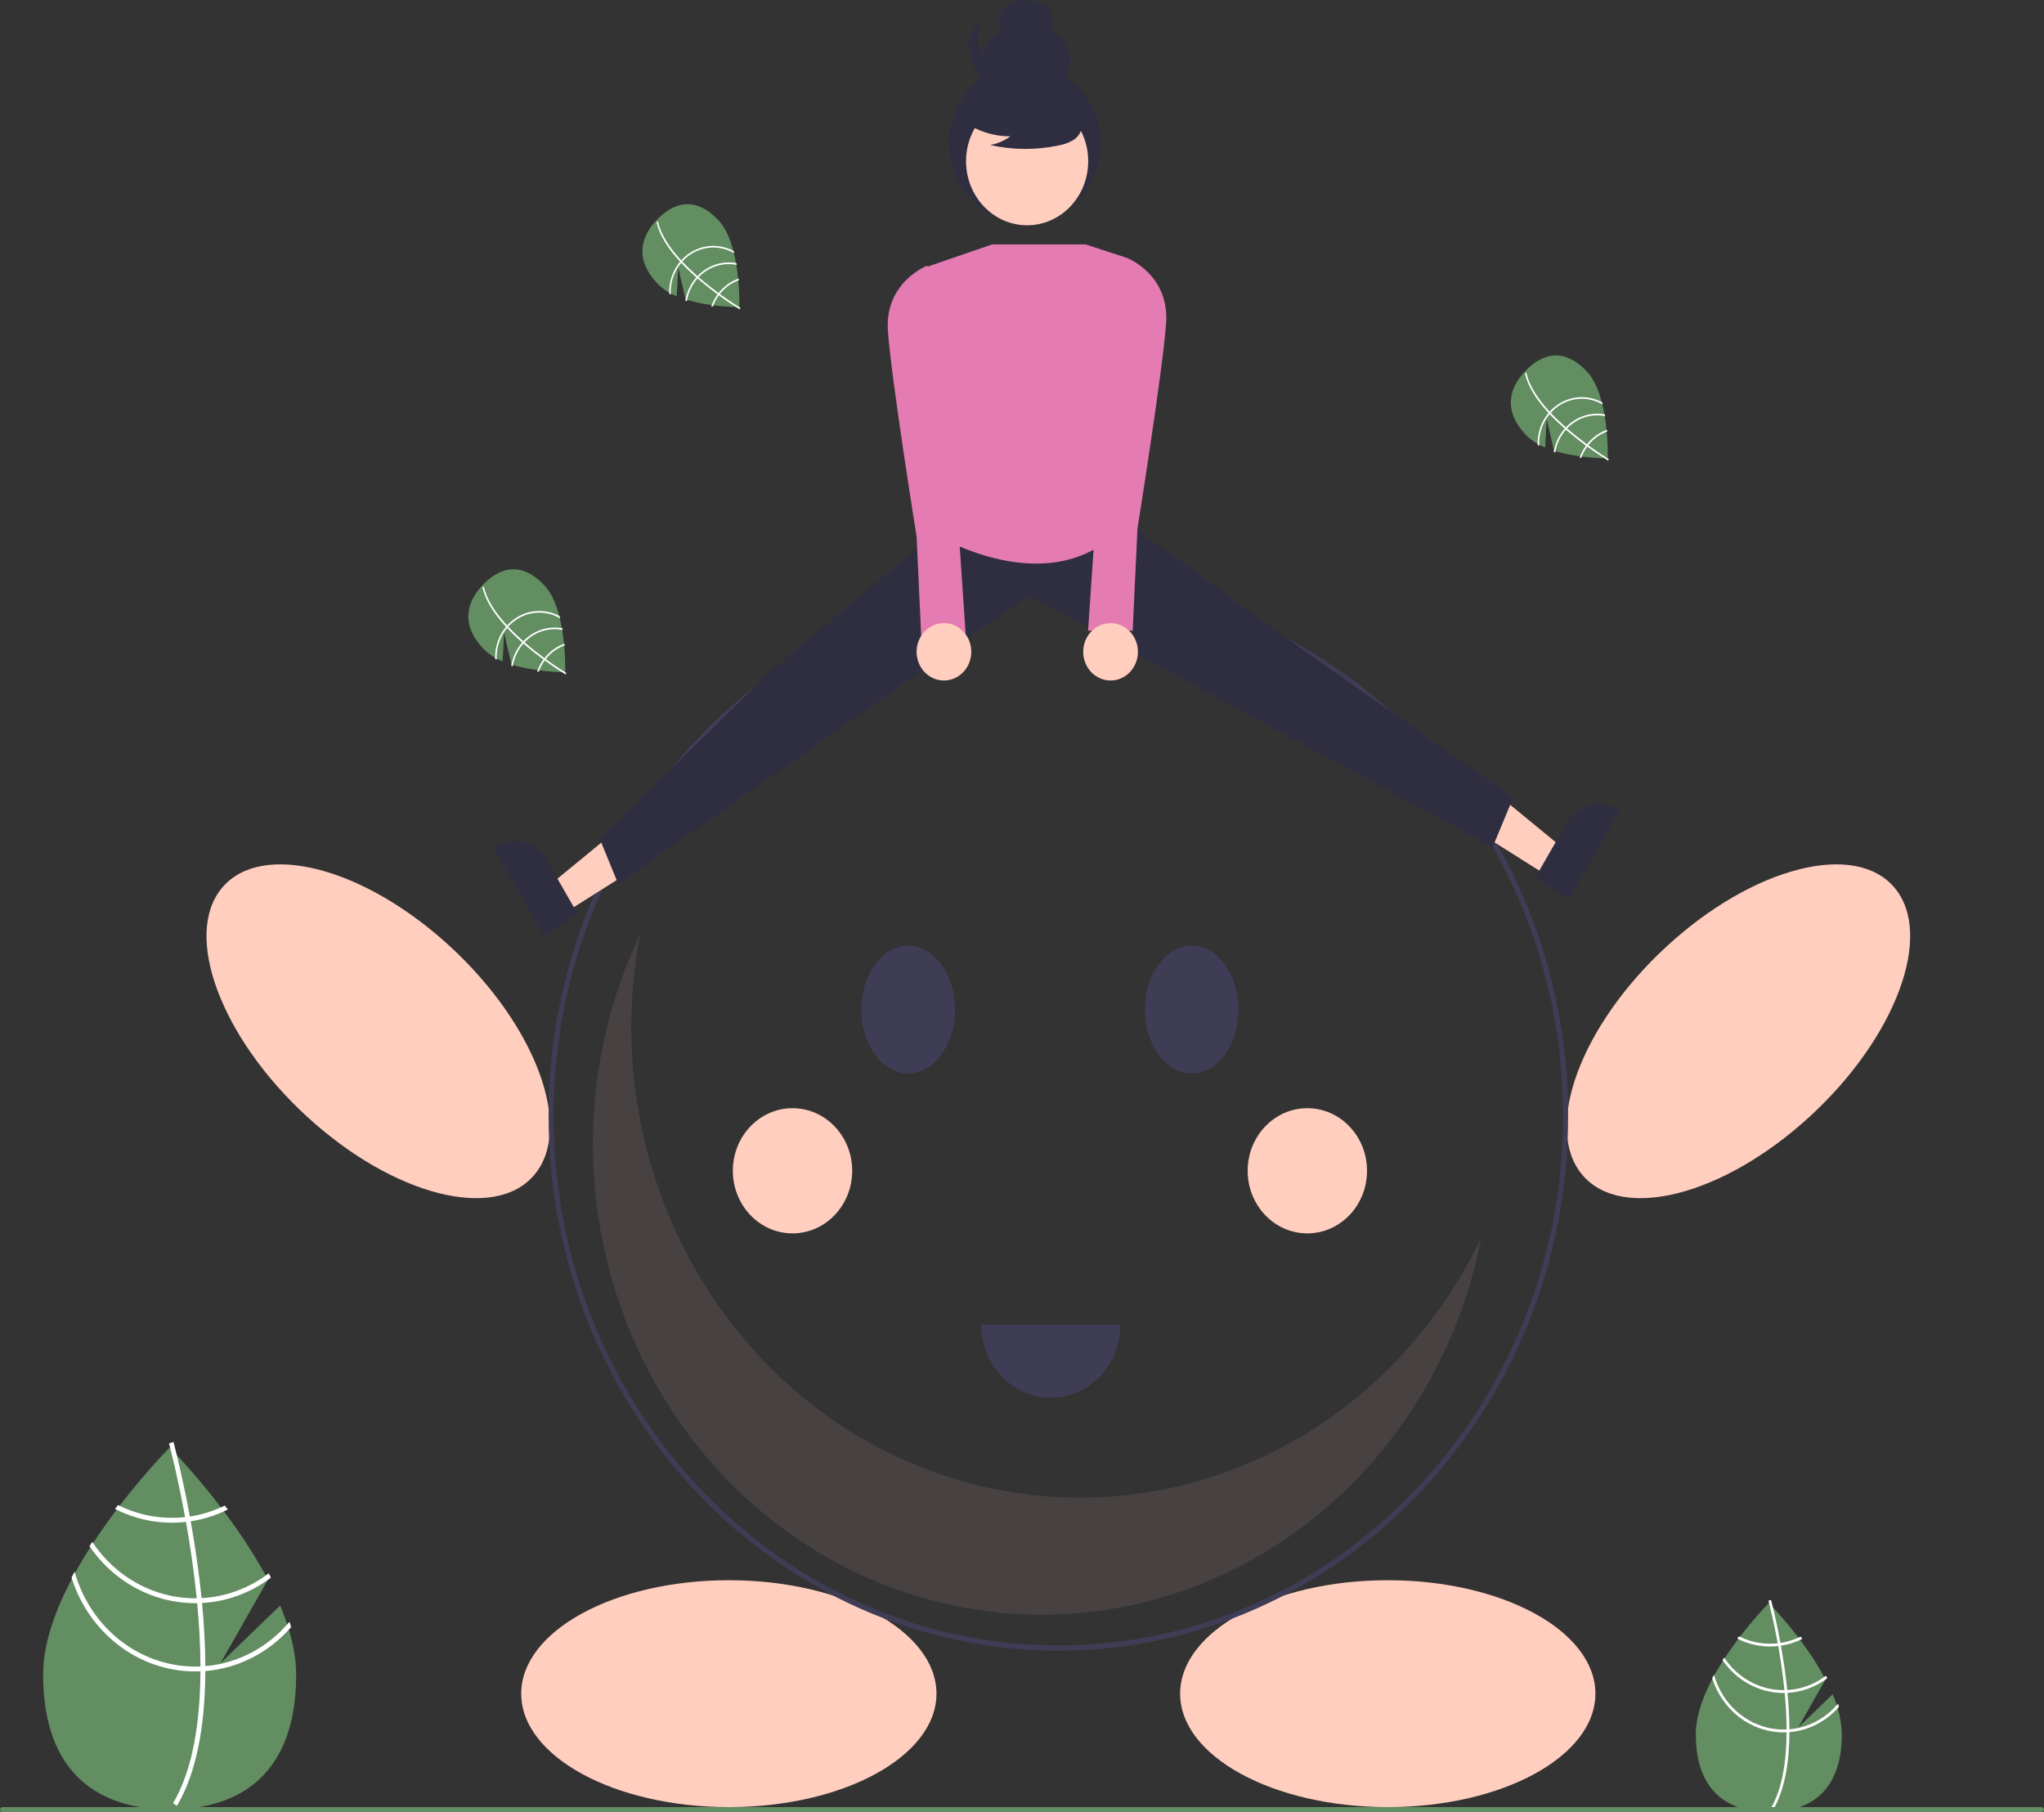 <svg width="238" height="211" viewBox="0 0 238 211" fill="none" xmlns="http://www.w3.org/2000/svg">
<rect x="0" y="0" width="238" height="211" fill="#333333" stroke="none"/>
<g clip-path="url(#clip0_830_29230)">
<path d="M213.385 197.262L209.383 201.126L212.563 195.529C210.057 190.763 205.959 186.645 205.959 186.645C205.959 186.645 197.455 195.188 197.455 201.903C197.455 208.619 201.262 210.964 205.959 210.964C210.655 210.964 214.462 208.619 214.462 201.903C214.409 200.295 214.043 198.716 213.385 197.262Z" fill="#628E62"/>
<path d="M208.356 201.336V201.667C208.337 205.514 207.718 208.517 206.504 210.63C206.487 210.662 206.468 210.691 206.451 210.722L206.315 210.635L206.185 210.55C207.532 208.267 208.009 205.041 208.026 201.685C208.027 201.577 208.029 201.467 208.027 201.357C208.023 199.936 207.94 198.499 207.807 197.103C207.798 196.995 207.787 196.885 207.776 196.775C207.591 194.933 207.326 193.173 207.054 191.644C207.035 191.536 207.015 191.428 206.994 191.321C206.524 188.735 206.044 186.862 205.935 186.448C205.922 186.397 205.915 186.369 205.913 186.363L206.062 186.318L206.063 186.317L206.213 186.272C206.215 186.279 206.241 186.372 206.285 186.546C206.452 187.195 206.887 188.957 207.313 191.28C207.332 191.385 207.352 191.493 207.371 191.602C207.593 192.842 207.81 194.228 207.982 195.684C208.026 196.049 208.065 196.41 208.099 196.765C208.112 196.875 208.123 196.985 208.132 197.093C208.276 198.602 208.35 200.016 208.356 201.336Z" fill="white"/>
<path d="M207.308 191.28C207.204 191.295 207.097 191.309 206.989 191.321C206.697 191.353 206.402 191.368 206.108 191.368C204.854 191.37 203.615 191.077 202.483 190.51C202.417 190.597 202.351 190.683 202.284 190.772C203.475 191.382 204.783 191.698 206.108 191.696C206.422 191.696 206.736 191.679 207.049 191.644C207.155 191.632 207.261 191.618 207.366 191.601C208.23 191.471 209.071 191.204 209.859 190.81C209.791 190.72 209.726 190.631 209.662 190.544C208.916 190.91 208.123 191.158 207.308 191.28Z" fill="white"/>
<path d="M208.097 196.765C207.989 196.772 207.881 196.775 207.773 196.775C207.74 196.777 207.706 196.777 207.673 196.777C206.314 196.777 204.974 196.432 203.77 195.772C202.565 195.112 201.53 194.156 200.753 192.986C200.691 193.083 200.628 193.18 200.567 193.278C201.377 194.462 202.443 195.426 203.679 196.092C204.915 196.757 206.284 197.104 207.673 197.104C207.717 197.104 207.761 197.104 207.804 197.103C207.914 197.101 208.022 197.098 208.129 197.093C209.798 197.003 211.406 196.412 212.763 195.389C212.713 195.292 212.663 195.195 212.611 195.099C211.293 196.103 209.724 196.682 208.097 196.765Z" fill="white"/>
<path d="M208.358 201.336C208.249 201.346 208.139 201.352 208.03 201.357C207.913 201.362 207.795 201.365 207.678 201.365C205.852 201.363 204.075 200.74 202.614 199.591C201.153 198.441 200.086 196.826 199.574 194.987C199.504 195.12 199.433 195.251 199.366 195.384C199.944 197.218 201.057 198.815 202.55 199.948C204.042 201.08 205.836 201.691 207.678 201.693C207.795 201.693 207.913 201.691 208.028 201.685C208.139 201.681 208.249 201.675 208.358 201.667C210.568 201.485 212.629 200.43 214.124 198.715C214.092 198.594 214.054 198.475 214.017 198.353C212.572 200.081 210.542 201.151 208.358 201.336Z" fill="white"/>
<path d="M179.917 52.097L180.085 48.747L180.942 52.471C183.864 53.395 187.202 53.359 187.202 53.359C187.202 53.359 187.427 46.101 184.795 43.278C182.162 40.454 179.642 41.11 177.667 43.134C175.693 45.159 175.011 47.786 177.644 50.61C178.297 51.263 179.07 51.769 179.917 52.097Z" fill="#628E62"/>
<path d="M180.437 48.216L180.307 48.077C178.806 46.451 177.89 44.922 177.571 43.51C177.566 43.489 177.563 43.469 177.558 43.448L177.649 43.426L177.737 43.406C178.065 44.947 179.13 46.509 180.439 47.927C180.48 47.973 180.523 48.02 180.566 48.066C181.125 48.661 181.724 49.23 182.327 49.759C182.373 49.801 182.421 49.842 182.469 49.884C183.268 50.578 184.07 51.204 184.784 51.73C184.834 51.767 184.885 51.804 184.935 51.84C186.147 52.724 187.083 53.305 187.292 53.432C187.317 53.448 187.331 53.456 187.334 53.458L187.289 53.541V53.542L187.243 53.626C187.24 53.623 187.192 53.596 187.106 53.541C186.781 53.341 185.908 52.787 184.817 51.994C184.768 51.958 184.717 51.922 184.667 51.884C184.087 51.458 183.453 50.969 182.81 50.431C182.648 50.297 182.49 50.162 182.336 50.027C182.288 49.986 182.241 49.945 182.194 49.904C181.542 49.331 180.956 48.769 180.437 48.216Z" fill="white"/>
<path d="M184.818 51.993C184.856 51.942 184.895 51.89 184.936 51.839C185.046 51.699 185.164 51.566 185.287 51.439C185.814 50.897 186.45 50.486 187.148 50.237C187.142 50.172 187.136 50.107 187.129 50.041C186.389 50.298 185.716 50.729 185.159 51.301C185.027 51.437 184.902 51.579 184.784 51.729C184.744 51.779 184.705 51.831 184.667 51.883C184.355 52.311 184.106 52.785 183.93 53.291C183.993 53.3 184.056 53.309 184.117 53.318C184.287 52.842 184.523 52.396 184.818 51.993Z" fill="white"/>
<path d="M182.336 50.026C182.379 49.977 182.423 49.929 182.468 49.882C182.482 49.867 182.496 49.853 182.51 49.839C183.081 49.252 183.779 48.82 184.545 48.578C185.31 48.336 186.12 48.292 186.905 48.449C186.893 48.381 186.882 48.314 186.869 48.246C186.064 48.097 185.238 48.152 184.457 48.405C183.677 48.657 182.965 49.102 182.381 49.701C182.363 49.72 182.344 49.739 182.327 49.758C182.281 49.806 182.237 49.854 182.194 49.902C181.528 50.659 181.083 51.602 180.914 52.617C180.973 52.636 181.032 52.655 181.092 52.673C181.252 51.682 181.685 50.763 182.336 50.026Z" fill="white"/>
<path d="M180.436 48.216C180.478 48.164 180.522 48.114 180.566 48.065C180.613 48.013 180.661 47.961 180.71 47.91C181.479 47.124 182.47 46.619 183.535 46.473C184.6 46.327 185.682 46.546 186.618 47.098C186.596 47.012 186.574 46.926 186.55 46.842C185.588 46.319 184.494 46.128 183.422 46.295C182.351 46.462 181.357 46.979 180.582 47.773C180.533 47.823 180.484 47.874 180.438 47.927C180.393 47.976 180.349 48.026 180.306 48.077C179.448 49.105 178.995 50.438 179.039 51.803C179.1 51.84 179.163 51.874 179.226 51.909C179.156 50.56 179.59 49.235 180.436 48.216Z" fill="white"/>
<path d="M58.528 76.995L58.696 73.644L59.553 77.369C62.475 78.292 65.813 78.257 65.813 78.257C65.813 78.257 66.039 70.999 63.406 68.175C60.773 65.352 58.253 66.007 56.279 68.032C54.304 70.056 53.623 72.684 56.256 75.507C56.908 76.16 57.682 76.667 58.528 76.995Z" fill="#628E62"/>
<path d="M59.048 73.113L58.918 72.974C57.418 71.348 56.501 69.819 56.183 68.406C56.178 68.386 56.174 68.365 56.169 68.345L56.26 68.323L56.348 68.303C56.677 69.843 57.741 71.405 59.05 72.824C59.092 72.87 59.134 72.917 59.178 72.962C59.737 73.558 60.335 74.126 60.938 74.656C60.985 74.697 61.032 74.739 61.08 74.78C61.88 75.475 62.681 76.1 63.395 76.626C63.445 76.663 63.496 76.7 63.547 76.736C64.758 77.621 65.694 78.201 65.903 78.328C65.928 78.344 65.942 78.353 65.945 78.355L65.9 78.437V78.439L65.855 78.522C65.851 78.52 65.804 78.492 65.717 78.438C65.392 78.237 64.519 77.684 63.429 76.891C63.38 76.855 63.329 76.818 63.278 76.781C62.699 76.355 62.064 75.866 61.421 75.328C61.259 75.193 61.102 75.058 60.948 74.924C60.9 74.883 60.852 74.841 60.806 74.8C60.153 74.228 59.568 73.665 59.048 73.113Z" fill="white"/>
<path d="M63.429 76.89C63.467 76.839 63.506 76.787 63.547 76.735C63.658 76.596 63.775 76.462 63.899 76.335C64.425 75.794 65.061 75.383 65.76 75.133C65.753 75.069 65.747 75.004 65.74 74.938C65.001 75.195 64.327 75.626 63.77 76.198C63.638 76.333 63.513 76.476 63.395 76.625C63.355 76.676 63.316 76.728 63.279 76.78C62.966 77.207 62.718 77.682 62.541 78.187C62.605 78.196 62.667 78.205 62.728 78.214C62.898 77.739 63.134 77.293 63.429 76.89Z" fill="white"/>
<path d="M60.949 74.923C60.991 74.874 61.035 74.826 61.081 74.78C61.094 74.765 61.108 74.75 61.122 74.736C61.694 74.15 62.392 73.717 63.157 73.475C63.922 73.234 64.732 73.189 65.517 73.346C65.506 73.279 65.494 73.211 65.481 73.144C64.677 72.995 63.85 73.049 63.07 73.302C62.289 73.555 61.578 73.999 60.994 74.598C60.975 74.617 60.957 74.636 60.939 74.656C60.894 74.703 60.85 74.751 60.806 74.8C60.14 75.557 59.696 76.499 59.526 77.514C59.585 77.533 59.644 77.552 59.704 77.57C59.864 76.58 60.297 75.66 60.949 74.923Z" fill="white"/>
<path d="M59.047 73.112C59.09 73.061 59.133 73.011 59.177 72.962C59.224 72.909 59.272 72.857 59.322 72.807C60.09 72.02 61.082 71.516 62.147 71.37C63.212 71.223 64.293 71.442 65.23 71.994C65.207 71.908 65.185 71.823 65.162 71.738C64.2 71.216 63.105 71.025 62.034 71.192C60.962 71.359 59.968 71.876 59.193 72.669C59.144 72.719 59.095 72.771 59.049 72.823C59.004 72.873 58.96 72.922 58.918 72.973C58.06 74.002 57.607 75.334 57.65 76.7C57.712 76.737 57.774 76.771 57.838 76.806C57.768 75.457 58.202 74.132 59.047 73.112Z" fill="white"/>
<path d="M78.8 34.488L78.968 31.137L79.825 34.862C82.747 35.785 86.085 35.75 86.085 35.75C86.085 35.75 86.31 28.492 83.677 25.668C81.044 22.845 78.525 23.5 76.55 25.525C74.576 27.55 73.894 30.177 76.527 33C77.18 33.654 77.953 34.16 78.8 34.488Z" fill="#628E62"/>
<path d="M79.32 30.606L79.19 30.467C77.689 28.841 76.772 27.312 76.454 25.9C76.449 25.879 76.445 25.859 76.44 25.838L76.532 25.816L76.62 25.796C76.948 27.336 78.013 28.898 79.321 30.317C79.363 30.363 79.406 30.41 79.449 30.455C80.008 31.051 80.607 31.619 81.21 32.149C81.256 32.191 81.304 32.232 81.352 32.273C82.151 32.968 82.953 33.594 83.667 34.119C83.717 34.157 83.768 34.193 83.818 34.229C85.03 35.114 85.966 35.694 86.174 35.822C86.2 35.838 86.214 35.846 86.217 35.848L86.172 35.931V35.932L86.126 36.015C86.123 36.013 86.075 35.985 85.989 35.931C85.664 35.73 84.791 35.177 83.7 34.384C83.651 34.348 83.6 34.311 83.55 34.274C82.97 33.848 82.335 33.359 81.693 32.821C81.531 32.686 81.373 32.552 81.219 32.417C81.171 32.376 81.123 32.335 81.077 32.293C80.425 31.721 79.839 31.158 79.32 30.606Z" fill="white"/>
<path d="M83.701 34.383C83.74 34.332 83.778 34.28 83.819 34.228C83.93 34.089 84.047 33.955 84.171 33.828C84.698 33.287 85.334 32.876 86.032 32.627C86.026 32.562 86.019 32.497 86.013 32.431C85.273 32.688 84.599 33.119 84.043 33.691C83.911 33.826 83.785 33.969 83.668 34.118C83.628 34.169 83.589 34.221 83.551 34.273C83.239 34.7 82.99 35.175 82.814 35.68C82.877 35.689 82.939 35.698 83 35.707C83.171 35.232 83.407 34.786 83.701 34.383Z" fill="white"/>
<path d="M81.22 32.416C81.263 32.367 81.307 32.319 81.352 32.273C81.365 32.258 81.38 32.243 81.394 32.229C81.965 31.643 82.663 31.211 83.429 30.969C84.194 30.727 85.004 30.682 85.789 30.84C85.777 30.772 85.766 30.704 85.753 30.637C84.948 30.488 84.122 30.542 83.341 30.795C82.561 31.048 81.849 31.492 81.265 32.091C81.247 32.11 81.228 32.129 81.211 32.149C81.165 32.197 81.121 32.244 81.078 32.293C80.411 33.05 79.967 33.992 79.798 35.007C79.857 35.026 79.916 35.045 79.975 35.064C80.136 34.073 80.568 33.153 81.22 32.416Z" fill="white"/>
<path d="M79.313 30.605C79.355 30.554 79.399 30.504 79.443 30.455C79.49 30.402 79.538 30.351 79.587 30.3C80.356 29.513 81.347 29.009 82.412 28.863C83.477 28.716 84.559 28.935 85.495 29.488C85.473 29.401 85.451 29.316 85.427 29.231C84.465 28.709 83.371 28.518 82.299 28.685C81.228 28.852 80.234 29.369 79.459 30.162C79.409 30.213 79.361 30.264 79.315 30.317C79.269 30.366 79.226 30.416 79.183 30.466C78.325 31.495 77.872 32.827 77.916 34.193C77.977 34.23 78.04 34.264 78.103 34.299C78.033 32.95 78.467 31.625 79.313 30.605Z" fill="white"/>
<path d="M32.62 186.924L25.686 193.618L31.196 183.922C26.855 175.666 19.754 168.531 19.754 168.531C19.754 168.531 5.023 183.331 5.023 194.965C5.023 206.599 11.619 210.661 19.754 210.661C27.89 210.661 34.485 206.599 34.485 194.965C34.485 192.376 33.755 189.629 32.62 186.924Z" fill="#628E62"/>
<path d="M23.91 193.98V194.554C23.878 201.219 22.805 206.42 20.702 210.082C20.672 210.136 20.64 210.187 20.61 210.241L20.374 210.091L20.15 209.943C22.483 205.989 23.309 200.399 23.339 194.585C23.341 194.398 23.344 194.207 23.341 194.017C23.333 191.556 23.19 189.066 22.96 186.648C22.944 186.46 22.925 186.27 22.906 186.08C22.586 182.889 22.126 179.84 21.655 177.191C21.622 177.004 21.587 176.817 21.552 176.632C20.737 172.153 19.906 168.908 19.717 168.189C19.695 168.101 19.681 168.053 19.679 168.042L19.936 167.965L19.939 167.962L20.198 167.886C20.201 167.897 20.247 168.059 20.323 168.36C20.613 169.484 21.365 172.536 22.104 176.561C22.137 176.743 22.172 176.93 22.204 177.118C22.589 179.267 22.965 181.668 23.263 184.189C23.339 184.822 23.407 185.447 23.466 186.063C23.488 186.253 23.507 186.443 23.523 186.631C23.772 189.245 23.901 191.695 23.91 193.98Z" fill="white"/>
<path d="M22.1 176.561C21.919 176.586 21.735 176.612 21.548 176.632C21.041 176.687 20.531 176.714 20.021 176.714C17.848 176.717 15.701 176.209 13.74 175.227C13.627 175.377 13.513 175.527 13.396 175.681C15.46 176.737 17.725 177.284 20.021 177.282C20.565 177.282 21.109 177.251 21.651 177.191C21.835 177.171 22.019 177.146 22.2 177.117C23.697 176.892 25.153 176.43 26.518 175.746C26.402 175.59 26.288 175.437 26.177 175.286C24.885 175.919 23.511 176.349 22.1 176.561Z" fill="white"/>
<path d="M23.463 186.063C23.276 186.074 23.089 186.08 22.903 186.08C22.846 186.083 22.786 186.083 22.729 186.083C20.375 186.083 18.055 185.486 15.967 184.342C13.88 183.199 12.087 181.543 10.742 179.517C10.634 179.684 10.525 179.852 10.42 180.022C11.822 182.073 13.67 183.744 15.811 184.896C17.951 186.049 20.323 186.651 22.729 186.651C22.805 186.651 22.881 186.651 22.957 186.648C23.146 186.645 23.333 186.639 23.52 186.631C26.41 186.475 29.197 185.45 31.547 183.678C31.46 183.511 31.373 183.343 31.284 183.176C29 184.916 26.282 185.919 23.463 186.063Z" fill="white"/>
<path d="M23.905 193.981C23.716 193.998 23.526 194.009 23.337 194.018C23.134 194.026 22.93 194.032 22.727 194.032C19.563 194.028 16.485 192.95 13.954 190.958C11.423 188.966 9.576 186.168 8.688 182.983C8.566 183.213 8.445 183.44 8.328 183.67C9.328 186.848 11.258 189.614 13.843 191.576C16.428 193.538 19.537 194.596 22.727 194.6C22.93 194.6 23.134 194.597 23.334 194.586C23.526 194.58 23.716 194.569 23.905 194.555C27.733 194.241 31.304 192.413 33.895 189.442C33.838 189.232 33.773 189.024 33.708 188.814C31.205 191.808 27.689 193.661 23.905 193.981Z" fill="white"/>
<path d="M210.713 130.006C220.761 120.785 225.194 108.861 220.613 103.371C216.033 97.882 204.174 100.906 194.125 110.126C184.077 119.347 179.644 131.271 184.225 136.761C188.805 142.25 200.664 139.226 210.713 130.006Z" fill="#FFCEBF"/>
<path d="M62.237 136.76C66.818 131.27 62.385 119.346 52.337 110.125C42.288 100.905 30.429 97.881 25.849 103.37C21.268 108.859 25.701 120.784 35.749 130.004C45.798 139.225 57.657 142.249 62.237 136.76Z" fill="#FFCEBF"/>
<path d="M84.865 210.393C98.217 210.393 109.041 204.479 109.041 197.185C109.041 189.891 98.217 183.978 84.865 183.978C71.513 183.978 60.688 189.891 60.688 197.185C60.688 204.479 71.513 210.393 84.865 210.393Z" fill="#FFCEBF"/>
<path d="M161.589 210.393C174.942 210.393 185.766 204.479 185.766 197.185C185.766 189.891 174.942 183.978 161.589 183.978C148.237 183.978 137.413 189.891 137.413 197.185C137.413 204.479 148.237 210.393 161.589 210.393Z" fill="#FFCEBF"/>
<path d="M123.232 192.175C90.504 192.175 63.877 164.253 63.877 129.933C63.877 95.612 90.504 67.69 123.232 67.69C155.961 67.69 182.587 95.612 182.587 129.933C182.587 164.253 155.961 192.175 123.232 192.175ZM123.232 68.298C90.823 68.298 64.456 95.947 64.456 129.933C64.456 163.919 90.823 191.568 123.232 191.568C155.641 191.568 182.008 163.919 182.008 129.933C182.008 95.947 155.641 68.298 123.232 68.298Z" fill="#3F3D56"/>
<path opacity="0.1" d="M108.758 171.389C96.783 167.069 86.713 158.335 80.419 146.812C74.125 135.29 72.036 121.762 74.54 108.745C71.218 115.725 69.356 123.369 69.078 131.164C68.801 138.96 70.114 146.728 72.931 153.948C75.747 161.169 80.002 167.675 85.41 173.032C90.818 178.389 97.254 182.473 104.289 185.011C111.324 187.548 118.794 188.481 126.2 187.747C133.606 187.012 140.778 184.628 147.234 180.752C153.69 176.877 159.283 171.6 163.638 165.275C167.992 158.95 171.009 151.723 172.485 144.077C166.822 155.955 157.239 165.272 145.517 170.295C133.795 175.319 120.732 175.708 108.758 171.389Z" fill="#FFCEBF"/>
<path d="M105.746 124.973C102.741 124.973 100.297 121.637 100.297 117.537C100.297 113.437 102.741 110.102 105.746 110.102C108.751 110.102 111.195 113.437 111.195 117.537C111.195 121.637 108.751 124.973 105.746 124.973Z" fill="#3F3D56"/>
<path d="M138.756 124.973C135.751 124.973 133.307 121.637 133.307 117.537C133.307 113.437 135.751 110.102 138.756 110.102C141.76 110.102 144.205 113.437 144.205 117.537C144.205 121.637 141.76 124.973 138.756 124.973Z" fill="#3F3D56"/>
<path d="M119.466 10.914C122.345 10.914 124.678 9.147 124.678 6.967C124.678 4.787 122.345 3.02 119.466 3.02C116.588 3.02 114.255 4.787 114.255 6.967C114.255 9.147 116.588 10.914 119.466 10.914Z" fill="#2F2E41"/>
<path d="M119.466 4.824C121.225 4.824 122.651 3.744 122.651 2.412C122.651 1.08 121.225 0 119.466 0C117.707 0 116.281 1.08 116.281 2.412C116.281 3.744 117.707 4.824 119.466 4.824Z" fill="#2F2E41"/>
<path d="M115.717 8.544C113.924 6.664 113.357 4.129 114.251 2.498C114.039 2.625 113.843 2.781 113.67 2.962C112.2 4.503 112.658 7.483 114.693 9.617C116.729 11.752 119.57 12.232 121.04 10.691C121.212 10.509 121.361 10.304 121.482 10.081C119.927 11.019 117.51 10.424 115.717 8.544Z" fill="#2F2E41"/>
<path d="M65.824 106.241L63.993 103.052L74.853 94.13L77.554 98.837L65.824 106.241Z" fill="#FFCEBF"/>
<path d="M63.336 108.914L57.434 98.631L57.558 98.553C58.57 97.914 59.783 97.723 60.929 98.022C62.076 98.32 63.062 99.085 63.672 100.146L63.672 100.146L67.277 106.427L63.336 108.914Z" fill="#2F2E41"/>
<path d="M180.224 101.99L182.054 98.801L171.195 89.879L168.493 94.586L180.224 101.99Z" fill="#FFCEBF"/>
<path d="M178.765 102.177L182.37 95.896L182.37 95.896C182.979 94.835 183.966 94.07 185.112 93.772C186.259 93.473 187.472 93.664 188.484 94.303L188.608 94.381L182.706 104.664L178.765 102.177Z" fill="#2F2E41"/>
<path d="M109.253 59.429L108.562 62.324L89.907 77.985L69.83 97.66L71.983 102.91L119.837 69.324L173.787 98.65L176.198 92.861L151.578 75.556L131.218 60.832L109.253 59.429Z" fill="#2F2E41"/>
<path d="M115.533 28.451L107.47 31.225L108.56 62.025C108.56 62.025 122.583 70.854 131.217 60.832V30.026L126.402 28.451H115.533Z" fill="#E47BB2"/>
<path d="M129.429 32.144L131.218 30.026C131.218 30.026 136.194 31.932 135.779 37.652C135.364 43.372 132.44 61.564 132.44 61.564L131.89 73.43H126.695L128.766 42.742L129.429 32.144Z" fill="#E47BB2"/>
<path d="M109.738 33.055L107.949 30.938C107.949 30.938 102.973 32.843 103.388 38.563C103.803 44.283 106.727 62.475 106.727 62.475L107.277 74.342H112.472L110.401 43.654L109.738 33.055Z" fill="#E47BB2"/>
<path d="M109.911 79.228C111.67 79.228 113.096 77.733 113.096 75.889C113.096 74.044 111.67 72.549 109.911 72.549C108.152 72.549 106.727 74.044 106.727 75.889C106.727 77.733 108.152 79.228 109.911 79.228Z" fill="#FFCEBF"/>
<path d="M129.312 79.228C131.071 79.228 132.497 77.733 132.497 75.889C132.497 74.044 131.071 72.549 129.312 72.549C127.553 72.549 126.127 74.044 126.127 75.889C126.127 77.733 127.553 79.228 129.312 79.228Z" fill="#FFCEBF"/>
<path d="M119.33 25.923C124.202 25.923 128.151 21.782 128.151 16.674C128.151 11.565 124.202 7.424 119.33 7.424C114.459 7.424 110.51 11.565 110.51 16.674C110.51 21.782 114.459 25.923 119.33 25.923Z" fill="#2F2E41"/>
<path d="M119.597 26.228C123.524 26.228 126.708 22.889 126.708 18.771C126.708 14.652 123.524 11.313 119.597 11.313C115.669 11.313 112.485 14.652 112.485 18.771C112.485 22.889 115.669 26.228 119.597 26.228Z" fill="#FFCEBF"/>
<path d="M112.124 14.08C113.749 15.255 115.678 15.88 117.652 15.872C116.947 16.384 116.146 16.729 115.302 16.885C117.926 17.475 120.638 17.491 123.269 16.932C123.853 16.834 124.417 16.631 124.936 16.331C125.195 16.18 125.42 15.973 125.598 15.724C125.775 15.476 125.9 15.191 125.966 14.888C126.14 13.841 125.362 12.889 124.554 12.248C123.316 11.282 121.889 10.616 120.375 10.299C118.862 9.981 117.3 10.021 115.803 10.415C114.825 10.68 113.846 11.127 113.211 11.95C112.576 12.774 112.388 14.043 112.993 14.891L112.124 14.08Z" fill="#2F2E41"/>
<path d="M237.71 211H0.29C0.213 211 0.139 210.968 0.085 210.911C0.031 210.854 0 210.777 0 210.696C0 210.616 0.031 210.538 0.085 210.482C0.139 210.425 0.213 210.393 0.29 210.393H237.71C237.787 210.393 237.861 210.425 237.915 210.482C237.969 210.538 238 210.616 238 210.696C238 210.777 237.969 210.854 237.915 210.911C237.861 210.968 237.787 211 237.71 211Z" fill="#628E62"/>
<path d="M114.255 154.223C114.255 156.477 115.109 158.64 116.629 160.234C118.15 161.828 120.212 162.724 122.362 162.724C124.512 162.724 126.574 161.828 128.095 160.234C129.615 158.64 130.469 156.477 130.469 154.223H114.255Z" fill="#3F3D56"/>
<path d="M152.225 143.596C156.063 143.596 159.174 140.334 159.174 136.309C159.174 132.285 156.063 129.022 152.225 129.022C148.387 129.022 145.276 132.285 145.276 136.309C145.276 140.334 148.387 143.596 152.225 143.596Z" fill="#FFCEBF"/>
<path d="M92.28 143.596C96.118 143.596 99.229 140.334 99.229 136.309C99.229 132.285 96.118 129.022 92.28 129.022C88.442 129.022 85.331 132.285 85.331 136.309C85.331 140.334 88.442 143.596 92.28 143.596Z" fill="#FFCEBF"/>
</g>
<defs>
<clipPath id="clip0_830_29230">
<rect width="238" height="211" fill="white"/>
</clipPath>
</defs>
</svg>
